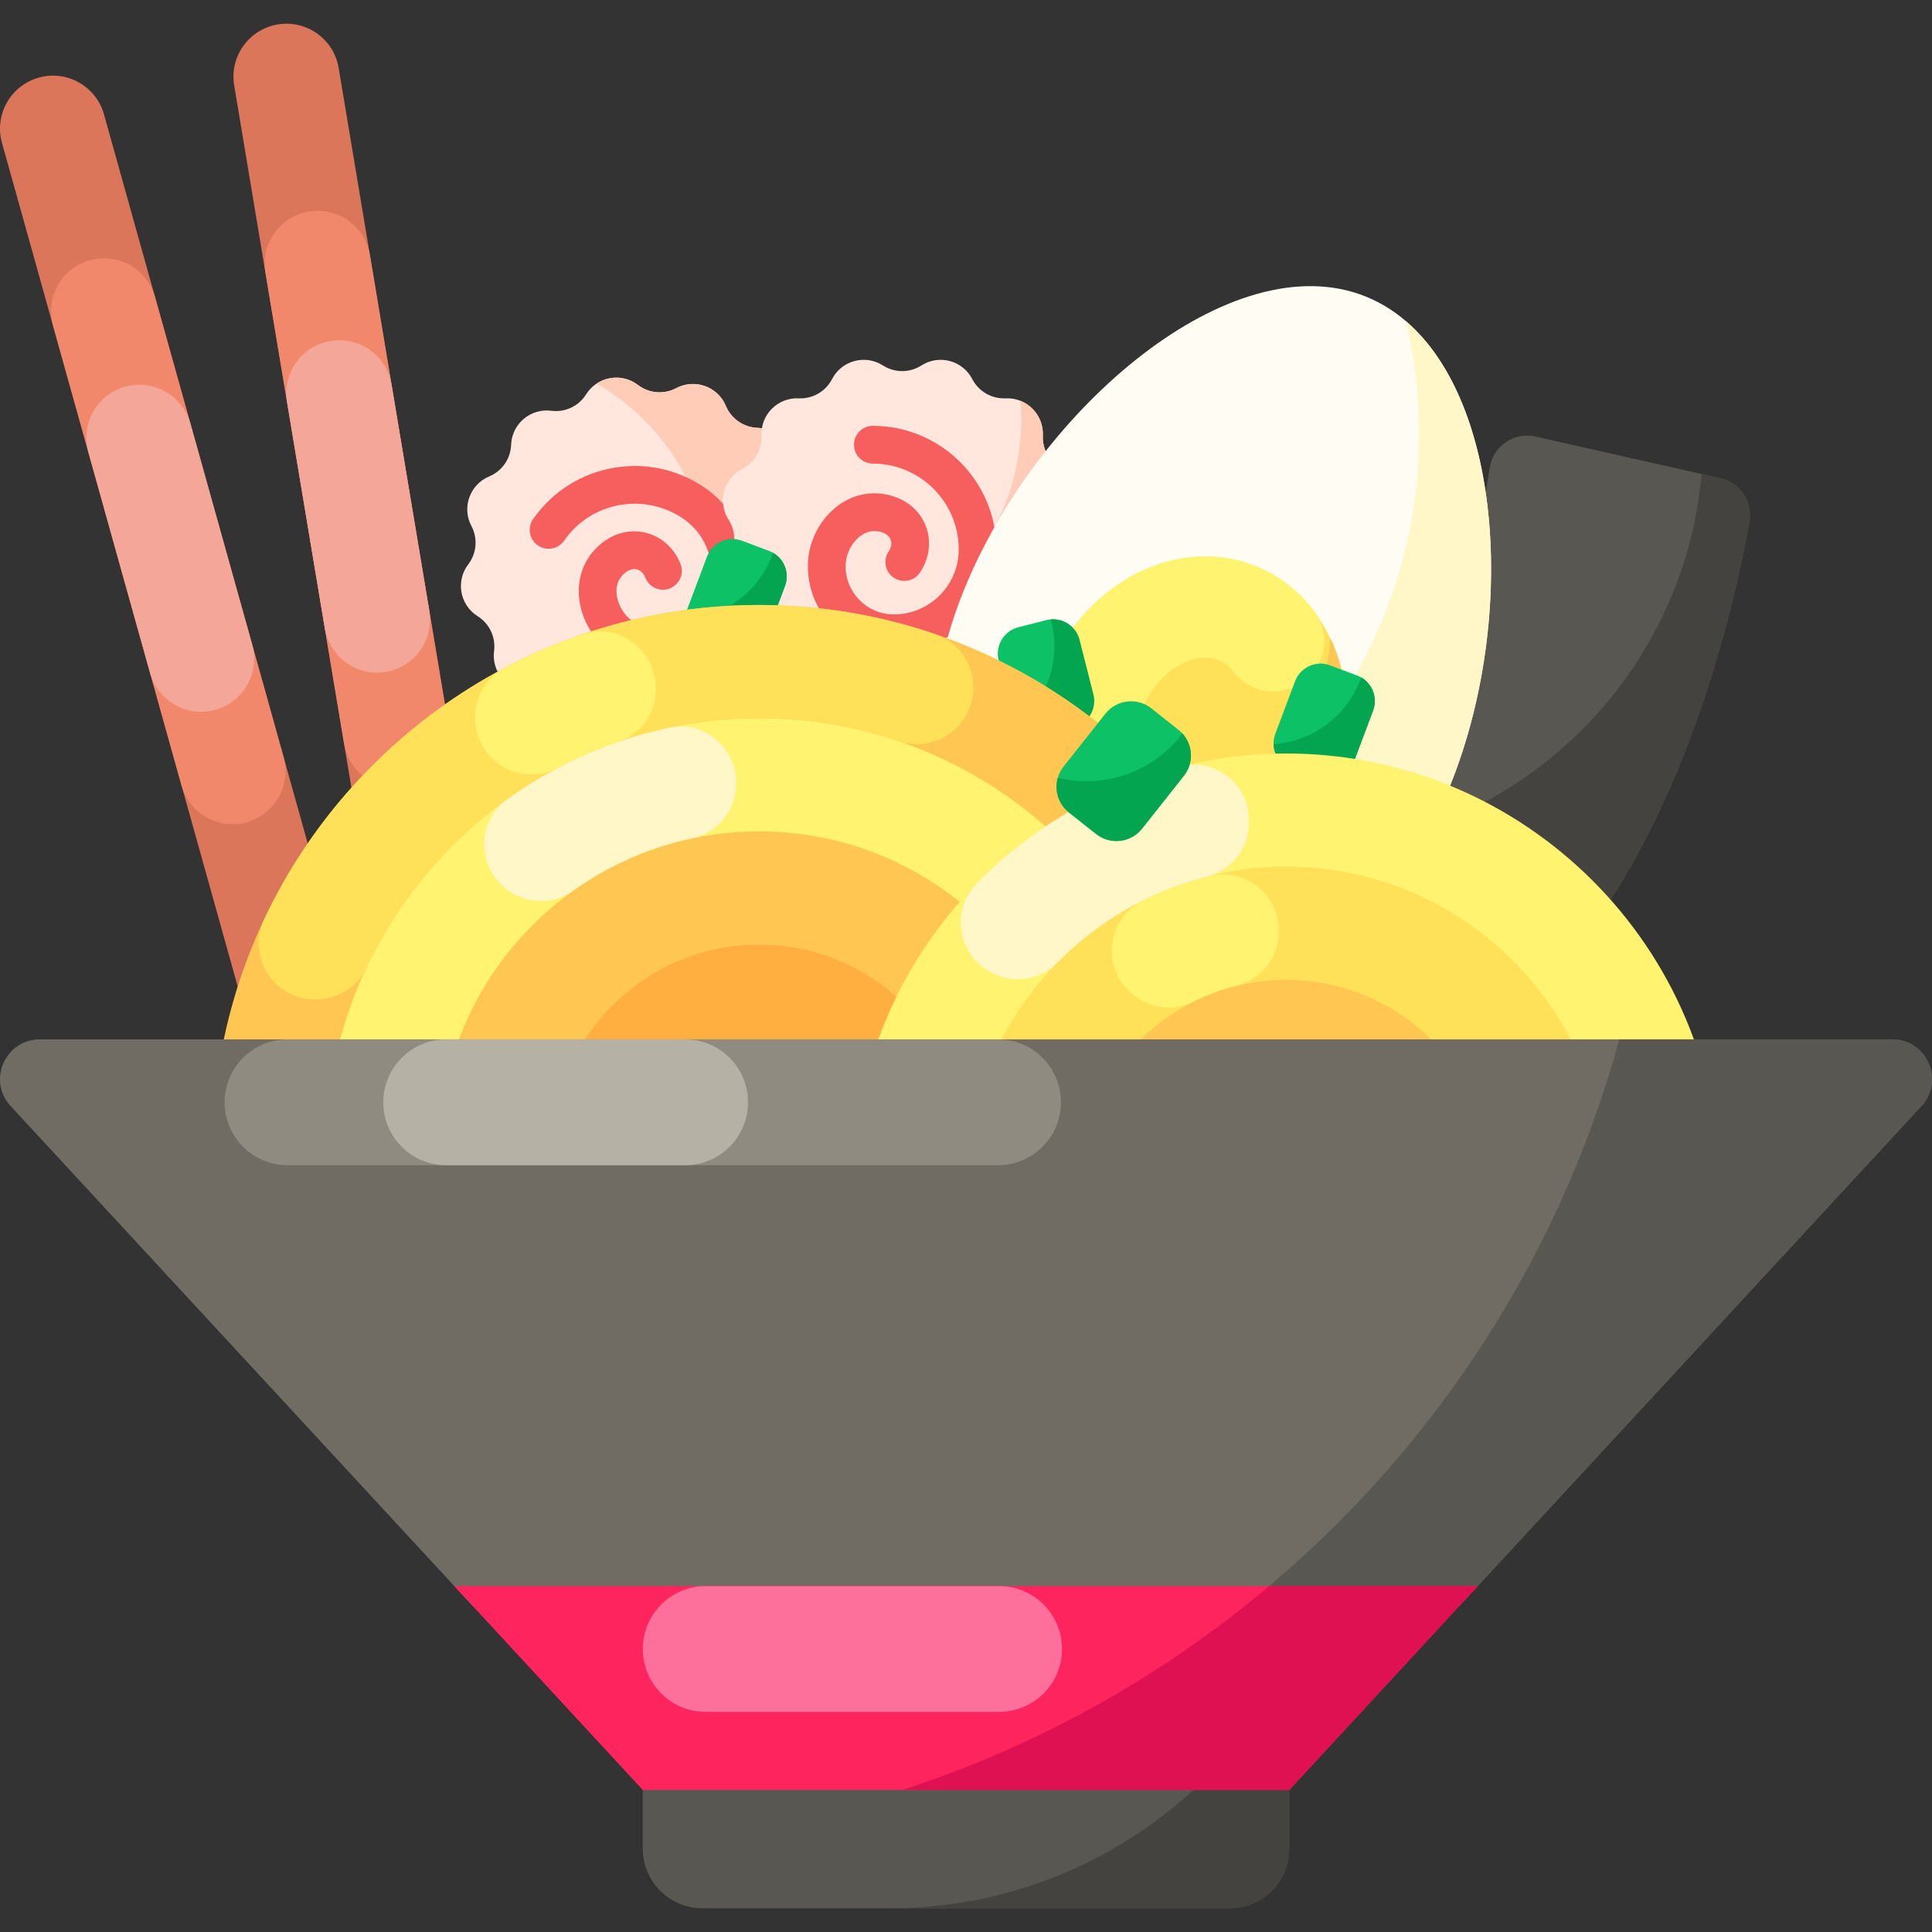 <svg id="Capa_1" enable-background="new 0 0 512 512" height="512" viewBox="0 0 512 512" width="512" xmlns="http://www.w3.org/2000/svg"><rect x="0" y="0" width="512" height="512" fill="#333333" stroke="none"/><g><g><g><path d="m107.279 367.753c7.466-2.086 11.828-9.83 9.741-17.297l-89.461-320.144c-2.086-7.466-9.83-11.828-17.297-9.741-7.466 2.086-11.828 9.83-9.741 17.297l89.461 320.144c2.087 7.466 9.831 11.828 17.297 9.741z" fill="#db765a"/><path d="m75.145 200.601-34.061-121.888c-2.086-7.466-9.83-11.827-17.297-9.741-7.466 2.086-11.827 9.83-9.741 17.297l34.06 121.888c2.086 7.466 9.83 11.827 17.297 9.741 7.467-2.087 11.828-9.831 9.742-17.297z" fill="#f2886b"/><path d="m23.41 119.777 16.374 58.594c2.086 7.466 9.83 11.827 17.297 9.741 7.466-2.086 11.827-9.83 9.741-17.297l-16.374-58.594c-2.086-7.466-9.83-11.827-17.297-9.741-7.466 2.087-11.827 9.831-9.741 17.297z" fill="#f4a698"/></g><g><path d="m132.954 362.04c-7.646 1.277-14.88-3.887-16.156-11.534l-54.735-327.871c-1.276-7.646 3.887-14.88 11.534-16.156 7.646-1.276 14.88 3.887 16.156 11.534l54.735 327.872c1.277 7.645-3.887 14.879-11.534 16.155z" fill="#db765a"/><path d="m91.177 197.033-20.839-124.83c-1.276-7.646 3.887-14.88 11.534-16.156 7.646-1.276 14.88 3.887 16.156 11.534l20.839 124.83c1.276 7.646-3.887 14.88-11.534 16.156-7.646 1.276-14.879-3.887-16.156-11.534z" fill="#f2886b"/><path d="m103.757 101.898 10.018 60.009c1.276 7.646-3.887 14.88-11.534 16.156-7.646 1.276-14.88-3.887-16.156-11.534l-10.018-60.009c-1.277-7.646 3.887-14.88 11.534-16.156 7.646-1.276 14.88 3.888 16.156 11.534z" fill="#f4a698"/></g></g><g><g><g><path d="m135.451 117.884c.201-5.558 5.137-9.74 10.652-9.024 3.659.475 7.259-1.225 9.218-4.351 2.953-4.713 9.319-5.867 13.737-2.489 2.931 2.241 6.899 2.569 10.158.84 4.914-2.605 11.004-.421 13.141 4.713 1.418 3.406 4.69 5.674 8.377 5.807 5.558.201 9.74 5.137 9.024 10.652-.475 3.659 1.225 7.259 4.351 9.218 4.713 2.953 5.867 9.319 2.489 13.737-2.241 2.931-2.569 6.899-.84 10.158 2.605 4.914.421 11.004-4.713 13.141-3.406 1.418-5.674 4.69-5.807 8.377-.201 5.558-5.137 9.74-10.652 9.024-3.659-.475-7.259 1.225-9.218 4.351-2.953 4.713-9.319 5.867-13.737 2.489-2.931-2.241-6.899-2.569-10.158-.84-4.914 2.605-11.004.421-13.141-4.713-1.418-3.406-4.69-5.674-8.377-5.807-5.558-.201-9.74-5.137-9.024-10.652.475-3.659-1.225-7.259-4.351-9.218-4.713-2.953-5.867-9.319-2.489-13.737 2.241-2.931 2.569-6.899.841-10.158-2.605-4.914-.421-11.004 4.713-13.141 3.404-1.418 5.673-4.69 5.806-8.377z" fill="#ffe7de"/><path d="m200.737 113.379c1.877.066 3.601.679 5.031 1.67 2.794 1.937 4.464 5.332 3.994 8.982-.456 3.513 1.087 6.975 3.974 8.976.12.083.249.165.373.243.129.082.253.159.379.246 4.398 3.049 5.397 9.195 2.111 13.493-.089.116-.181.238-.264.358-2.001 2.887-2.232 6.669-.572 9.8 1.72 3.253 1.348 7.018-.589 9.812-.991 1.43-2.39 2.609-4.125 3.329-1.704.71-3.123 1.883-4.133 3.34s-1.607 3.192-1.674 5.037c-.065 1.878-.679 3.602-1.67 5.031-1.937 2.794-5.336 4.469-8.982 3.994-3.513-.456-6.979 1.093-8.98 3.979-.083.12-.165.249-.243.373-.082.129-.159.253-.246.379-2.603 3.754-7.481 5.034-11.529 3.263 1.486-1.701 2.887-3.501 4.2-5.394 19.451-28.06 12.473-66.572-15.587-86.023-1.342-.931-2.717-1.803-4.1-2.616 3.242-2.148 7.644-2.158 10.951.368.116.089.238.181.358.264 2.887 2.001 6.675 2.236 9.805.576 3.253-1.72 7.018-1.348 9.812.589 1.43.991 2.609 2.39 3.329 4.125.71 1.704 1.883 3.123 3.334 4.129 1.458 1.009 3.198 1.61 5.043 1.677z" fill="#ffccb7"/></g><g><path d="m193.724 167.183c-7.152 10.318-21.365 12.893-31.683 5.74-4.758-3.298-7.958-8.666-8.561-14.358-.523-4.923.961-9.524 4.18-12.952 3.56-3.796 8.239-5.464 12.835-4.579 4.434.854 8.115 4.004 9.846 8.427 1.005 2.571-.263 5.472-2.834 6.478s-5.473-.263-6.479-2.835c-.48-1.226-1.363-2.046-2.425-2.251-1.173-.226-2.469.343-3.651 1.602-1.53 1.641-1.677 3.651-1.528 5.057.296 2.797 1.95 5.554 4.314 7.193 5.787 4.011 13.757 2.567 17.768-3.219 5.406-7.799 3.459-18.542-4.34-23.948-10.315-7.15-24.524-4.576-31.674 5.739-1.573 2.269-4.688 2.834-6.958 1.261s-2.834-4.688-1.261-6.958c10.292-14.847 30.743-18.552 45.59-8.261 12.331 8.548 15.408 25.533 6.861 37.864z" fill="#f75e5e"/></g></g><g><g><path d="m244.178 96.851c4.682-3.002 10.931-1.327 13.485 3.613 1.694 3.277 5.142 5.268 8.828 5.097 5.556-.258 10.13 4.316 9.872 9.872-.171 3.685 1.819 7.133 5.097 8.828 4.941 2.554 6.615 8.803 3.613 13.485-1.991 3.106-1.991 7.087 0 10.193 3.002 4.682 1.327 10.931-3.613 13.485-3.277 1.694-5.268 5.142-5.097 8.828.258 5.556-4.316 10.13-9.872 9.872-3.685-.171-7.133 1.819-8.828 5.097-2.554 4.941-8.803 6.615-13.485 3.613-3.106-1.991-7.087-1.991-10.193 0-4.682 3.002-10.931 1.327-13.485-3.613-1.694-3.277-5.142-5.268-8.828-5.097-5.556.258-10.13-4.316-9.872-9.872.171-3.685-1.819-7.133-5.097-8.828-4.941-2.554-6.615-8.803-3.613-13.485 1.991-3.106 1.991-7.087 0-10.193-3.002-4.682-1.327-10.931 3.613-13.485 3.277-1.694 5.268-5.142 5.097-8.828-.258-5.556 4.316-10.13 9.872-9.872 3.685.171 7.133-1.819 8.828-5.097 2.554-4.941 8.803-6.615 13.485-3.613 3.106 1.991 7.087 1.991 10.193 0z" fill="#ffe7de"/><path d="m285.074 147.939c1.016 1.58 1.494 3.347 1.494 5.086 0 3.4-1.839 6.706-5.106 8.4-3.147 1.627-5.113 4.867-5.113 8.38 0 .146.007.299.013.445.007.153.013.299.013.452 0 5.352-4.482 9.674-9.887 9.422-.146-.007-.299-.013-.445-.013-3.513 0-6.753 1.965-8.38 5.113-1.693 3.267-5 5.106-8.399 5.106-1.74 0-3.506-.478-5.086-1.494-1.554-.996-3.327-1.494-5.099-1.494-1.773 0-3.539.498-5.093 1.494-1.58 1.016-3.347 1.494-5.086 1.494-3.4 0-6.713-1.839-8.399-5.106-1.627-3.147-4.874-5.113-8.386-5.113-.146 0-.299.007-.445.013-.153.007-.299.013-.452.013-4.568 0-8.399-3.28-9.249-7.616 2.244.252 4.522.378 6.826.378 34.142 0 61.818-27.675 61.818-61.818 0-1.633-.066-3.26-.186-4.86 3.612 1.441 6.129 5.053 5.936 9.21-.007.146-.013.299-.013.445 0 3.513 1.965 6.759 5.113 8.386 3.267 1.693 5.106 5 5.106 8.4 0 1.74-.478 3.506-1.494 5.086-.996 1.554-1.494 3.327-1.494 5.093-.001 1.771.497 3.544 1.493 5.098z" fill="#ffccb7"/></g><g><path d="m236.86 172.828c-12.554 0-22.768-10.214-22.768-22.769 0-5.789 2.588-11.478 6.923-15.216 3.749-3.234 8.375-4.636 13.026-3.943 5.148.764 9.185 3.658 11.075 7.939 1.824 4.131 1.333 8.95-1.316 12.893-1.54 2.291-4.647 2.901-6.938 1.361-2.292-1.54-2.902-4.647-1.361-6.939.734-1.093.905-2.286.468-3.275-.482-1.093-1.688-1.834-3.396-2.088-2.22-.322-3.956.702-5.026 1.625-2.13 1.837-3.454 4.767-3.454 7.644 0 7.041 5.728 12.769 12.768 12.769 9.489 0 17.209-7.721 17.209-17.21 0-12.551-10.211-22.762-22.762-22.762-2.761 0-5-2.238-5-5s2.239-5 5-5c18.065 0 32.762 14.697 32.762 32.762 0 15.003-12.206 27.209-27.21 27.209z" fill="#f75e5e"/></g></g></g><g><path d="m412.635 257.169c33.586-37.484 46.895-96.179 50.972-118.913.943-5.259-2.434-10.324-7.646-11.5l-49.073-11.073c-5.661-1.277-11.207 2.514-12.087 8.25-3.835 24.994-17.326 87.366-58.964 115.907z" fill="#595751"/><path d="m463.605 138.26c-4.07 22.73-17.38 81.42-50.97 118.91l-76.8-17.33c6.25-4.28 11.86-9.32 16.9-14.89 52.18-5.2 93.59-46.99 98.2-99.33l5.03 1.14c5.21 1.17 8.581 6.24 7.64 11.5z" fill="#44433f"/></g><g><g><path d="m384.175 208.479c-19.592 48.128-57.541 58.899-93.059 44.441s-55.155-48.671-35.563-96.799 70.993-91.946 106.511-77.487 41.702 81.717 22.111 129.845z" fill="#fffdf3"/><path d="m384.17 208.478c-19.59 48.124-57.54 58.9-93.056 44.442-7.138-2.906-13.634-6.609-19.295-11.061 41.227-8.18 77.671-36.268 94.706-78.114 10.563-25.95 12.087-53.326 6.042-78.65 26.051 22.335 29.075 80.464 11.603 123.383z" fill="#fff7c7"/><ellipse cx="315.426" cy="193.201" fill="#ffe059" rx="46.551" ry="40.519" transform="matrix(.377 -.926 .926 .377 17.557 412.506)"/><path d="m352.958 208.476c-9.696 23.818-34.356 36.277-55.085 27.839-10.889-4.433-18.526-13.753-21.911-25.051 1.59.85 3.247 1.63 4.957 2.326 26.685 10.863 57.107-1.957 67.97-28.642 2.109-5.18 3.322-10.503 3.714-15.795 5.347 11.374 5.888 25.732.355 39.323z" fill="#ffc751"/></g><path d="m322.885 174.873c1.47.598 2.797 1.661 3.9 3.082 3.063 3.945 7.948 6.014 12.859 5.104l.263-.049c9.691-1.795 14.315-13.185 8.382-21.055-3.916-5.193-9.083-9.331-15.315-11.868-20.729-8.438-45.381 4.024-55.073 27.834-1.425 3.501-2.446 7.051-3.086 10.587-1.821 10.062 7.783 18.403 17.473 15.139 4.541-1.53 8.011-5.366 8.809-10.091.305-1.806.824-3.667 1.589-5.546 4.396-10.797 14.176-15.589 20.199-13.137z" fill="#fff370"/></g><g><path d="m284.508 192.754-7.412 1.885c-3.866.983-7.796-1.353-8.779-5.219l-3.666-14.412c-.983-3.865 1.353-7.796 5.219-8.779l7.412-1.885c3.865-.983 7.796 1.353 8.779 5.219l3.666 14.412c.983 3.865-1.353 7.796-5.219 8.779z" fill="#0cc166"/><path d="m286.058 169.566 3.664 14.404c.986 3.878-1.355 7.797-5.219 8.779l-7.405 1.884c-2.926.744-5.887-.41-7.585-2.691 7.842-6.317 11.726-16.829 9.084-27.215-.05-.196-.1-.392-.16-.57 3.468-.315 6.738 1.938 7.621 5.409z" fill="#04a550"/></g><g><path d="m349.353 206.46-7.16-2.69c-3.734-1.403-5.623-5.567-4.221-9.301l5.23-13.92c1.403-3.734 5.567-5.623 9.301-4.221l7.16 2.69c3.734 1.403 5.623 5.567 4.221 9.301l-5.23 13.92c-1.403 3.734-5.567 5.624-9.301 4.221z" fill="#0cc166"/><path d="m363.879 188.32-5.227 13.913c-1.407 3.745-5.569 5.623-9.301 4.221l-7.153-2.687c-2.826-1.062-4.596-3.702-4.686-6.544 10.046-.701 19.241-7.106 23.01-17.138.071-.189.142-.378.195-.559 3.026 1.722 4.422 5.441 3.162 8.794z" fill="#04a550"/></g><g><path d="m193.506 173.437-7.16-2.69c-3.734-1.403-5.623-5.567-4.221-9.301l5.23-13.92c1.403-3.734 5.567-5.623 9.301-4.221l7.16 2.69c3.734 1.403 5.623 5.567 4.221 9.301l-5.23 13.92c-1.403 3.734-5.567 5.624-9.301 4.221z" fill="#0cc166"/><path d="m208.032 155.296-5.227 13.913c-1.407 3.745-5.569 5.623-9.301 4.221l-7.153-2.687c-2.826-1.062-4.596-3.702-4.686-6.544 10.046-.701 19.241-7.106 23.01-17.138.071-.189.142-.378.195-.559 3.026 1.723 4.422 5.441 3.162 8.794z" fill="#04a550"/></g><g><g><path d="m345.129 322.152c.648-5.535 1.008-11.157 1.008-16.863 0-79.932-65.029-144.96-144.96-144.96s-144.96 65.028-144.96 144.96c0 5.706.36 11.328 1.008 16.863z" fill="#ffc751"/><path d="m314.863 322.152c.817-5.507 1.273-11.131 1.273-16.863 0-63.39-51.571-114.96-114.96-114.96s-114.96 51.57-114.96 114.96c0 5.732.456 11.355 1.273 16.863z" fill="#fff370"/><path d="m133.639 235.137c.077.065.154.129.231.194 5.201 4.378 12.682 4.561 18.228.63 9.189-6.514 19.73-11.248 31.12-13.7 6.89-1.483 11.863-7.485 11.863-14.533v-.347c0-9.415-8.665-16.494-17.873-14.533-15.614 3.325-30.065 9.829-42.641 18.8-7.92 5.649-8.373 17.226-.928 23.489z" fill="#fff7c7"/><path d="m284.421 322.152c1.108-5.452 1.715-11.084 1.715-16.863 0-46.922-38.038-84.96-84.961-84.96-46.922 0-84.96 38.038-84.96 84.96 0 5.779.608 11.411 1.715 16.863z" fill="#ffc751"/><path d="m253.462 322.152c1.724-5.317 2.674-10.978 2.674-16.863 0-30.305-24.655-54.96-54.96-54.96s-54.96 24.655-54.96 54.96c0 5.885.95 11.546 2.674 16.863z" fill="#ffaf40"/><path d="m219.547 322.152c4.085-4.445 6.589-10.364 6.589-16.863 0-13.763-11.197-24.96-24.96-24.96s-24.96 11.197-24.96 24.96c0 6.499 2.504 12.418 6.589 16.863z" fill="#ff993a"/></g><g><g><path d="m455.513 322.152c.165-2.485.271-4.986.271-7.513 0-63.39-51.571-114.96-114.96-114.96s-114.96 51.57-114.96 114.96c0 2.526.107 5.027.271 7.513z" fill="#fff370"/><path d="m425.438 322.152c.221-2.476.347-4.979.347-7.512 0-46.922-38.038-84.961-84.961-84.961s-84.96 38.038-84.96 84.961c0 2.533.125 5.037.347 7.512z" fill="#ffe059"/><path d="m320.507 232.143c-6.128 1.501-11.995 3.667-17.52 6.417-8.679 4.32-11.107 15.56-4.854 22.969l.046.054c4.45 5.272 11.953 6.98 18.122 3.891 3.514-1.76 7.241-3.154 11.131-4.132 6.74-1.695 11.535-7.643 11.535-14.593 0-9.682-9.056-16.91-18.46-14.606z" fill="#fff370"/><path d="m395.24 322.152c.346-2.457.544-4.961.544-7.513 0-30.305-24.655-54.96-54.96-54.96s-54.96 24.655-54.96 54.96c0 2.552.199 5.055.544 7.513z" fill="#ffc751"/><path d="m364.59 322.152c.758-2.374 1.195-4.89 1.195-7.513 0-13.763-11.197-24.96-24.96-24.96s-24.96 11.197-24.96 24.96c0 2.623.437 5.138 1.195 7.513z" fill="#ffaf40"/></g><path d="m312.93 203.112c-20.831 5.211-39.428 16.12-54.032 30.972-6.287 6.394-5.571 16.842 1.592 22.237l.239.18c5.92 4.459 14.268 3.929 19.459-1.361 10.714-10.919 24.353-18.954 39.649-22.84 6.508-1.653 11.133-7.405 11.133-14.12v-.973c0-9.443-8.878-16.387-18.04-14.095z" fill="#fff7c7"/></g><path d="m83.752 264.856c5.704 0 10.944-3.247 13.376-8.406 18.395-39.035 58.117-66.117 104.052-66.117 12.912 0 25.332 2.143 36.927 6.089 7.133 2.427 14.964-.765 18.241-7.549.043-.09.087-.18.13-.27 3.891-8.055-.16-17.67-8.626-20.558-14.652-4.998-30.351-7.712-46.673-7.712-57.943 0-108.042 34.163-131.228 83.406-4.625 9.823 2.615 21.118 13.472 21.118h.329z" fill="#ffe059"/><path d="m154.268 168.147c-7.117 2.438-13.986 5.414-20.557 8.881-6.969 3.678-9.787 12.199-6.483 19.353.043.092.085.184.128.276 3.57 7.735 12.896 10.834 20.434 6.865 5.164-2.719 10.56-5.056 16.148-6.975 6.579-2.259 10.656-8.875 9.797-15.778-.013-.103-.026-.207-.039-.31-1.155-9.321-10.542-15.356-19.428-12.312z" fill="#fff370"/></g><g><path d="m341.655 469.094v20.828c0 8.722-7.07 15.792-15.792 15.792h-139.726c-8.722 0-15.792-7.07-15.792-15.792v-20.828z" fill="#595751"/><path d="m341.657 469.099v20.825c0 8.717-7.075 15.792-15.792 15.792h-90.089c33.753 0 64.222-14.045 85.899-36.617z" fill="#44433f"/><g><path d="m501.451 275.449h-490.902c-9.181 0-13.963 10.932-7.731 17.674l122.478 132.5h261.408l122.478-132.5c6.233-6.742 1.451-17.674-7.731-17.674z" fill="#706c64"/></g><g><path d="m501.453 275.445h-72.318c-16.444 60.133-51.799 112.45-99.269 150.179h56.841l122.473-132.503c6.233-6.738 1.453-17.676-7.727-17.676z" fill="#595751"/></g><path d="m391.602 420.322-49.945 54.041h-171.314l-49.945-54.041z" fill="#fe255f"/><path d="m391.602 420.322-49.945 54.041h-102.576c36.027-11.665 68.959-30.195 97.269-54.041z" fill="#e01152"/><path d="m264.766 453.667h-77.75c-9.207 0-16.671-7.464-16.671-16.671 0-9.207 7.464-16.671 16.671-16.671h77.75c9.207 0 16.671 7.464 16.671 16.671 0 9.207-7.464 16.671-16.671 16.671z" fill="#fc709b"/><path d="m264.493 308.792h-188.295c-9.207 0-16.671-7.464-16.671-16.671 0-9.207 7.464-16.671 16.671-16.671h188.295c9.207 0 16.671 7.464 16.671 16.671 0 9.207-7.464 16.671-16.671 16.671z" fill="#8f8b81"/><path d="m181.562 275.449h-63.318c-9.207 0-16.671 7.464-16.671 16.671 0 9.207 7.464 16.671 16.671 16.671h63.318c9.207 0 16.671-7.464 16.671-16.671 0-9.207-7.463-16.671-16.671-16.671z" fill="#b5b1a4"/></g><g><path d="m290.48 221.014-7.2-5.699c-3.755-2.972-4.389-8.425-1.417-12.18l11.08-13.998c2.972-3.755 8.425-4.389 12.18-1.417l7.2 5.699c3.755 2.972 4.389 8.425 1.417 12.18l-11.08 13.998c-2.973 3.754-8.426 4.389-12.18 1.417z" fill="#0cc166"/><path d="m313.735 205.598-11.075 13.991c-2.981 3.766-8.427 4.387-12.18 1.417l-7.193-5.693c-2.842-2.249-3.898-5.916-2.959-9.198 11.741 2.881 24.601-1.072 32.587-11.161.151-.19.301-.381.428-.568 2.828 3.078 3.061 7.84.392 11.212z" fill="#04a550"/></g></g></svg>